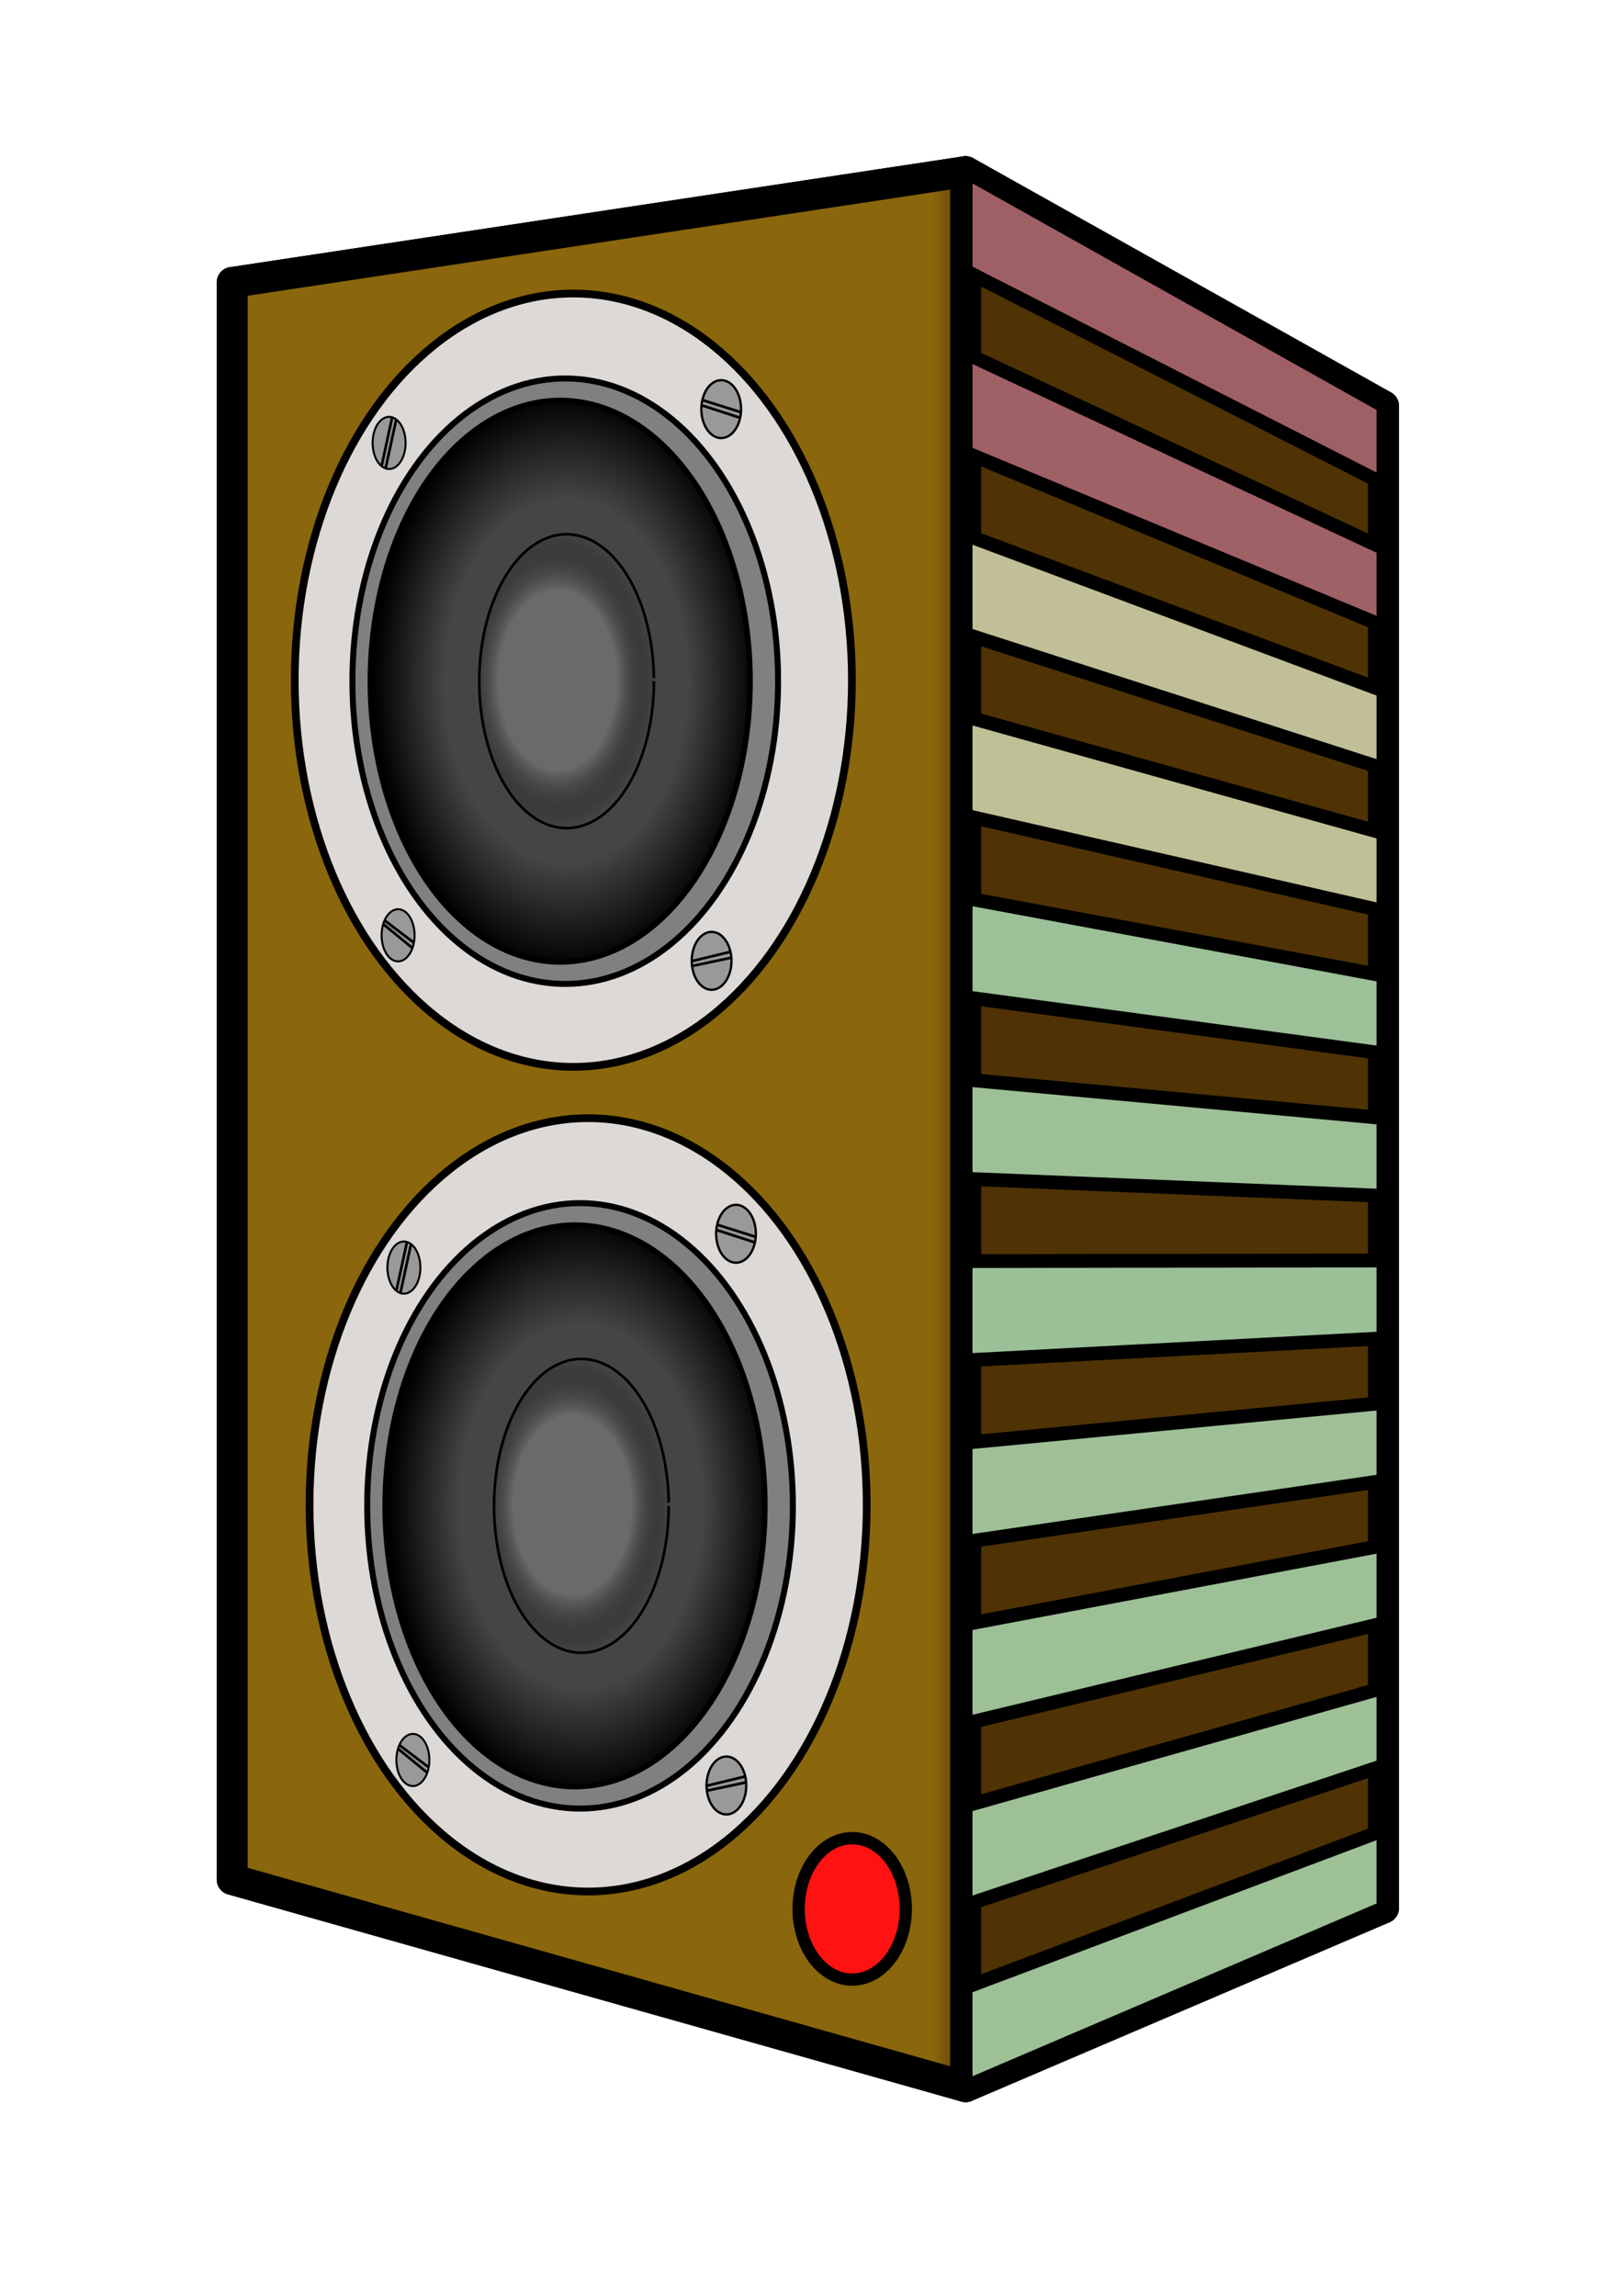 <?xml version="1.0" encoding="UTF-8" standalone="no"?>
<!-- Created with Inkscape (http://www.inkscape.org/) -->

<svg
   sodipodi:docname="L-Speaker-Off.svg"
   inkscape:version="1.2.2 (732a01da63, 2022-12-09)"
   id="svg5"
   version="1.1"
   viewBox="0 0 210 297"
   height="297mm"
   width="210mm"
   xmlns:inkscape="http://www.inkscape.org/namespaces/inkscape"
   xmlns:sodipodi="http://sodipodi.sourceforge.net/DTD/sodipodi-0.dtd"
   xmlns:xlink="http://www.w3.org/1999/xlink"
   xmlns="http://www.w3.org/2000/svg"
   xmlns:svg="http://www.w3.org/2000/svg">
  <sodipodi:namedview
     id="namedview7"
     pagecolor="#ffffff"
     bordercolor="#000000"
     borderopacity="0.25"
     inkscape:showpageshadow="2"
     inkscape:pageopacity="0.0"
     inkscape:pagecheckerboard="0"
     inkscape:deskcolor="#d1d1d1"
     inkscape:document-units="mm"
     showgrid="false"
     inkscape:zoom="0.71624579"
     inkscape:cx="369.98472"
     inkscape:cy="575.91961"
     inkscape:window-width="1228"
     inkscape:window-height="981"
     inkscape:window-x="-8"
     inkscape:window-y="0"
     inkscape:window-maximized="0"
     inkscape:current-layer="g8470" />
  <defs
     id="defs2">
    <inkscape:perspective
       sodipodi:type="inkscape:persp3d"
       inkscape:vp_x="-0.73880595 : 159.95149 : 1"
       inkscape:vp_y="0 : 1000 : 0"
       inkscape:vp_z="209.26119 : 159.95149 : 1"
       inkscape:persp3d-origin="104.26119 : 110.45149 : 1"
       id="perspective7502" />
    <linearGradient
       inkscape:collect="always"
       id="linearGradient4429">
      <stop
         style="stop-color:#454545;stop-opacity:1;"
         offset="0.632"
         id="stop4425" />
      <stop
         style="stop-color:#000000;stop-opacity:1;"
         offset="1"
         id="stop4427" />
    </linearGradient>
    <linearGradient
       inkscape:collect="always"
       id="linearGradient2779">
      <stop
         style="stop-color:#8a660c;stop-opacity:1;"
         offset="0.605"
         id="stop2775" />
      <stop
         style="stop-color:#4f3305;stop-opacity:1;"
         offset="0.643"
         id="stop2777" />
    </linearGradient>
    <linearGradient
       id="linearGradient1161">
      <stop
         style="stop-color:#6a6a6a;stop-opacity:1;"
         offset="0.606"
         id="stop1165" />
      <stop
         style="stop-color:#050505;stop-opacity:0;"
         offset="1"
         id="stop1167" />
    </linearGradient>
    <inkscape:perspective
       sodipodi:type="inkscape:persp3d"
       inkscape:vp_x="-446.50318 : 188.45774 : 1"
       inkscape:vp_y="0 : 5123.0192 : 0"
       inkscape:vp_z="375.67627 : 134.23498 : 1"
       inkscape:persp3d-origin="193.36206 : -272.76537 : 1"
       id="perspective117" />
    <radialGradient
       inkscape:collect="always"
       xlink:href="#linearGradient1161"
       id="radialGradient1163"
       cx="71.194"
       cy="91.834"
       fx="71.194"
       fy="91.834"
       r="11.471"
       gradientTransform="matrix(1.101,0,0,1.672,-6.227,-65.542)"
       gradientUnits="userSpaceOnUse" />
    <radialGradient
       inkscape:collect="always"
       xlink:href="#linearGradient4429"
       id="radialGradient1960"
       cx="75.881"
       cy="91.945"
       fx="75.881"
       fy="91.945"
       r="24.923"
       gradientTransform="matrix(1,0,0,1.493,-2.612,-49.112)"
       gradientUnits="userSpaceOnUse" />
    <linearGradient
       inkscape:collect="always"
       xlink:href="#linearGradient2779"
       id="linearGradient2781"
       x1="28.047"
       y1="146.075"
       x2="181.006"
       y2="146.075"
       gradientUnits="userSpaceOnUse" />
    <inkscape:perspective
       sodipodi:type="inkscape:persp3d"
       inkscape:vp_x="-444.88918 : 92.152975 : 1"
       inkscape:vp_y="0 : 10183.861 : 0"
       inkscape:vp_z="375.63972 : -15.634458 : 1"
       inkscape:persp3d-origin="193.69152 : -824.69542 : 1"
       id="perspective117-0" />
    <inkscape:perspective
       sodipodi:type="inkscape:persp3d"
       inkscape:vp_x="-389.66002 : 198.35705 : 1"
       inkscape:vp_y="0 : 358.63358 : 0"
       inkscape:vp_z="365.43879 : 194.56122 : 1"
       inkscape:persp3d-origin="197.99939 : 166.06943 : 1"
       id="perspective117-0-4" />
    <inkscape:perspective
       sodipodi:type="inkscape:persp3d"
       inkscape:vp_x="-121.74315 : 241.18594 : 1"
       inkscape:vp_y="0 : 272.64913 : 0"
       inkscape:vp_z="408.25179 : 238.30019 : 1"
       inkscape:persp3d-origin="290.72806 : 216.63948 : 1"
       id="perspective117-01" />
    <linearGradient
       inkscape:collect="always"
       xlink:href="#linearGradient2779"
       id="linearGradient38019"
       gradientUnits="userSpaceOnUse"
       x1="28.047"
       y1="146.075"
       x2="181.006"
       y2="146.075" />
    <linearGradient
       inkscape:collect="always"
       xlink:href="#linearGradient2779"
       id="linearGradient38021"
       gradientUnits="userSpaceOnUse"
       x1="28.047"
       y1="146.075"
       x2="181.006"
       y2="146.075" />
    <linearGradient
       inkscape:collect="always"
       xlink:href="#linearGradient2779"
       id="linearGradient38023"
       gradientUnits="userSpaceOnUse"
       x1="28.047"
       y1="146.075"
       x2="181.006"
       y2="146.075" />
    <linearGradient
       inkscape:collect="always"
       xlink:href="#linearGradient2779"
       id="linearGradient38025"
       gradientUnits="userSpaceOnUse"
       x1="28.047"
       y1="146.075"
       x2="181.006"
       y2="146.075" />
    <linearGradient
       inkscape:collect="always"
       xlink:href="#linearGradient2779"
       id="linearGradient38027"
       gradientUnits="userSpaceOnUse"
       x1="28.047"
       y1="146.075"
       x2="181.006"
       y2="146.075" />
    <linearGradient
       inkscape:collect="always"
       xlink:href="#linearGradient2779"
       id="linearGradient38029"
       gradientUnits="userSpaceOnUse"
       x1="28.047"
       y1="146.075"
       x2="181.006"
       y2="146.075" />
    <radialGradient
       inkscape:collect="always"
       xlink:href="#linearGradient4429"
       id="radialGradient1960-7"
       cx="75.881"
       cy="91.945"
       fx="75.881"
       fy="91.945"
       r="24.923"
       gradientTransform="matrix(1,0,0,1.493,-2.612,-49.112)"
       gradientUnits="userSpaceOnUse" />
    <radialGradient
       inkscape:collect="always"
       xlink:href="#linearGradient1161"
       id="radialGradient1163-8"
       cx="71.194"
       cy="91.834"
       fx="71.194"
       fy="91.834"
       r="11.471"
       gradientTransform="matrix(1.101,0,0,1.672,-6.227,-65.542)"
       gradientUnits="userSpaceOnUse" />
  </defs>
  <g
     inkscape:label="Layer 1"
     inkscape:groupmode="layer"
     id="layer1">
    <g
       sodipodi:type="inkscape:box3d"
       id="g119"
       style="fill:url(#linearGradient2781);fill-opacity:1;stroke:#000000;stroke-width:4;stroke-dasharray:none;stroke-opacity:1"
       inkscape:perspectiveID="#perspective117"
       inkscape:corner0="0.34270306 : 0.10890049 : 0 : 1"
       inkscape:corner7="0.11973349 : 0.054751578 : 0.30781692 : 1">
      <path
         sodipodi:type="inkscape:box3dside"
         id="path131"
         style="fill:url(#linearGradient38019);fill-opacity:1;fill-rule:evenodd;stroke:#000000;stroke-width:4;stroke-linejoin:round;stroke-dasharray:none;stroke-opacity:1"
         inkscape:box3dsidetype="11"
         d="M 94.506,60.081 179.006,52.512 V 246.835 L 94.506,228.153 Z"
         points="179.006,52.512 179.006,246.835 94.506,228.153 94.506,60.081 " />
      <path
         sodipodi:type="inkscape:box3dside"
         id="path121"
         style="fill:url(#linearGradient38021);fill-opacity:1;fill-rule:evenodd;stroke:#000000;stroke-width:4;stroke-linejoin:round;stroke-dasharray:none;stroke-opacity:1"
         inkscape:box3dsidetype="6"
         d="M 30.047,36.541 V 243.144 L 94.506,228.153 V 60.081 Z"
         points="30.047,243.144 94.506,228.153 94.506,60.081 30.047,36.541 " />
      <path
         sodipodi:type="inkscape:box3dside"
         id="path129"
         style="fill:url(#linearGradient38023);fill-opacity:1;fill-rule:evenodd;stroke:#000000;stroke-width:4;stroke-linejoin:round;stroke-dasharray:none;stroke-opacity:1"
         inkscape:box3dsidetype="13"
         d="m 30.047,243.144 94.894,26.803 54.065,-23.111 -84.5,-18.682 z"
         points="124.941,269.946 179.006,246.835 94.506,228.153 30.047,243.144 " />
      <path
         sodipodi:type="inkscape:box3dside"
         id="path123"
         style="fill:url(#linearGradient38025);fill-opacity:1;fill-rule:evenodd;stroke:#000000;stroke-width:4;stroke-linejoin:round;stroke-dasharray:none;stroke-opacity:1"
         inkscape:box3dsidetype="5"
         d="M 30.047,36.541 124.941,22.204 179.006,52.512 94.506,60.081 Z"
         points="124.941,22.204 179.006,52.512 94.506,60.081 30.047,36.541 " />
      <path
         id="path127"
         style="fill:url(#linearGradient38027);fill-rule:evenodd;stroke-linejoin:round"
         d="M 124.941,22.204 V 269.946 l 54.065,-23.111 V 52.512 Z" />
      <path
         sodipodi:type="inkscape:box3dside"
         id="path125"
         style="fill:url(#linearGradient38029);fill-opacity:1;fill-rule:evenodd;stroke:#000000;stroke-width:4;stroke-linejoin:round;stroke-dasharray:none;stroke-opacity:1"
         inkscape:box3dsidetype="3"
         d="M 30.047,36.541 124.941,22.204 V 269.946 L 30.047,243.144 Z"
         points="124.941,22.204 124.941,269.946 30.047,243.144 30.047,36.541 " />
    </g>
    <g
       id="g38124">
      <ellipse
         style="fill:#dcd9d6;fill-opacity:1;stroke:#000000;stroke-width:1;stroke-dasharray:none;stroke-opacity:1"
         id="path389"
         cx="74.183"
         cy="87.994"
         rx="36.047"
         ry="50.021" />
      <ellipse
         style="fill:#808080;fill-opacity:1;stroke:#000000;stroke-width:0.773;stroke-dasharray:none;stroke-opacity:1"
         id="path389-9"
         cx="73.138"
         cy="88.124"
         rx="27.54"
         ry="39.164" />
      <ellipse
         style="fill:url(#radialGradient1960);fill-opacity:1;stroke:#000000;stroke-width:0.704;stroke-dasharray:none;stroke-opacity:1"
         id="path389-9-1"
         cx="72.485"
         cy="88.124"
         rx="24.571"
         ry="36.325" />
      <path
         style="fill:url(#radialGradient1163);fill-opacity:1;stroke:#000000;stroke-width:0.345;stroke-miterlimit:4;stroke-dasharray:none;stroke-opacity:1"
         id="path389-9-1-0"
         inkscape:transform-center-x="-6.2689769"
         inkscape:transform-center-y="3.6569031"
         sodipodi:type="arc"
         sodipodi:cx="73.309174"
         sodipodi:cy="88.124207"
         sodipodi:rx="11.298173"
         sodipodi:ry="19.003786"
         sodipodi:start="0"
         sodipodi:end="6.2621461"
         sodipodi:open="true"
         sodipodi:arc-type="arc"
         d="M 84.607,88.124 A 11.298,19.004 0 0 1 73.369,107.128 11.298,19.004 0 0 1 62.012,88.324 11.298,19.004 0 0 1 73.131,69.123 11.298,19.004 0 0 1 84.605,87.724" />
      <g
         id="g2842"
         transform="translate(-2.612,2.09)">
        <g
           id="g2288"
           transform="translate(0,-5.91)">
          <path
             style="fill:#999999;fill-opacity:1;stroke:#000000;stroke-width:0.301;stroke-miterlimit:4;stroke-dasharray:none;stroke-opacity:1"
             id="path1990"
             sodipodi:type="arc"
             sodipodi:cx="95.928398"
             sodipodi:cy="56.747295"
             sodipodi:rx="2.5687947"
             sodipodi:ry="3.7442315"
             sodipodi:start="0"
             sodipodi:end="6.2800035"
             sodipodi:open="true"
             sodipodi:arc-type="arc"
             d="m 98.497,56.747 a 2.569,3.744 0 0 1 -2.567,3.744 2.569,3.744 0 0 1 -2.571,-3.738 2.569,3.744 0 0 1 2.563,-3.75 2.569,3.744 0 0 1 2.575,3.732" />
          <path
             style="fill:#999999;fill-opacity:1;stroke:#000000;stroke-width:0.345;stroke-miterlimit:4;stroke-dasharray:none;stroke-opacity:1"
             d="m 93.551,55.595 4.987,1.57"
             id="path2270" />
          <path
             style="fill:#999999;fill-opacity:1;stroke:#000000;stroke-width:0.345;stroke-miterlimit:4;stroke-dasharray:none;stroke-opacity:1"
             d="m 93.505,56.288 4.848,1.57"
             id="path2272" />
        </g>
      </g>
      <path
         style="fill:#999999;fill-opacity:1;stroke:#000000;stroke-width:0.301;stroke-miterlimit:4;stroke-dasharray:none;stroke-opacity:1"
         id="path1990-5"
         sodipodi:type="arc"
         sodipodi:cx="92.075592"
         sodipodi:cy="124.30142"
         sodipodi:rx="2.5687947"
         sodipodi:ry="3.7442315"
         sodipodi:start="0"
         sodipodi:end="6.2800035"
         sodipodi:open="true"
         sodipodi:arc-type="arc"
         d="m 94.644,124.301 a 2.569,3.744 0 0 1 -2.567,3.744 2.569,3.744 0 0 1 -2.571,-3.738 2.569,3.744 0 0 1 2.563,-3.75 2.569,3.744 0 0 1 2.575,3.732" />
      <path
         style="fill:#999999;fill-opacity:1;stroke:#000000;stroke-width:0.345;stroke-miterlimit:4;stroke-dasharray:none;stroke-opacity:1"
         d="m 89.529,124.334 4.865,-1.175"
         id="path2406" />
      <path
         style="fill:#999999;fill-opacity:1;stroke:#000000;stroke-width:0.345;stroke-miterlimit:4;stroke-dasharray:none;stroke-opacity:1"
         d="m 89.627,124.954 4.93,-1.045"
         id="path2408" />
      <g
         id="g2830"
         transform="translate(-2.612,2.09)">
        <path
           style="fill:#999999;fill-opacity:1;stroke:#000000;stroke-width:0.26;stroke-miterlimit:4;stroke-dasharray:none;stroke-opacity:1"
           id="path1990-3"
           sodipodi:type="arc"
           sodipodi:cx="52.959789"
           sodipodi:cy="55.212074"
           sodipodi:rx="2.1324112"
           sodipodi:ry="3.3723989"
           sodipodi:start="0"
           sodipodi:end="6.2800035"
           sodipodi:open="true"
           sodipodi:arc-type="arc"
           d="m 55.092,55.212 a 2.132,3.372 0 0 1 -2.131,3.372 2.132,3.372 0 0 1 -2.134,-3.367 2.132,3.372 0 0 1 2.127,-3.378 2.132,3.372 0 0 1 2.137,3.362" />
        <path
           style="fill:#999999;fill-opacity:1;stroke:#000000;stroke-width:0.345;stroke-miterlimit:4;stroke-dasharray:none;stroke-opacity:1"
           d="m 53.349,51.925 -1.364,6.269"
           id="path2418"
           sodipodi:nodetypes="cc" />
        <path
           style="fill:#999999;fill-opacity:1;stroke:#000000;stroke-width:0.345;stroke-miterlimit:4;stroke-dasharray:none;stroke-opacity:1"
           d="m 53.874,52.208 -1.355,6.22"
           id="path2420" />
      </g>
      <g
         id="g2836"
         transform="translate(-2.612,2.09)">
        <g
           id="g2803"
           transform="translate(2.09,3.657)">
          <path
             style="fill:#999999;fill-opacity:1;stroke:#000000;stroke-width:0.26;stroke-miterlimit:4;stroke-dasharray:none;stroke-opacity:1"
             id="path1990-3-9"
             sodipodi:type="arc"
             sodipodi:cx="52.030518"
             sodipodi:cy="115.2504"
             sodipodi:rx="2.1324112"
             sodipodi:ry="3.3723989"
             sodipodi:start="0"
             sodipodi:end="6.2800035"
             sodipodi:open="true"
             sodipodi:arc-type="arc"
             d="m 54.163,115.25 a 2.132,3.372 0 0 1 -2.131,3.372 2.132,3.372 0 0 1 -2.134,-3.367 2.132,3.372 0 0 1 2.127,-3.378 2.132,3.372 0 0 1 2.137,3.362" />
          <path
             style="fill:#999999;fill-opacity:1;stroke:#000000;stroke-width:0.345;stroke-miterlimit:4;stroke-dasharray:none;stroke-opacity:1"
             d="m 50.331,113.361 3.74,2.84"
             id="path2518" />
          <path
             style="fill:#999999;fill-opacity:1;stroke:#000000;stroke-width:0.345;stroke-miterlimit:4;stroke-dasharray:none;stroke-opacity:1"
             d="m 50.077,113.776 3.809,3.117"
             id="path2520" />
        </g>
      </g>
    </g>
    <g
       id="g38124-0"
       transform="translate(1.914,106.682)">
      <ellipse
         style="fill:#dcd9d6;fill-opacity:1;stroke:#000000;stroke-width:1;stroke-dasharray:none;stroke-opacity:1"
         id="path389-90"
         cx="74.183"
         cy="87.994"
         rx="36.047"
         ry="50.021" />
      <ellipse
         style="fill:#808080;fill-opacity:1;stroke:#000000;stroke-width:0.773;stroke-dasharray:none;stroke-opacity:1"
         id="path389-9-5"
         cx="73.138"
         cy="88.124"
         rx="27.54"
         ry="39.164" />
      <ellipse
         style="fill:url(#radialGradient1960-7);fill-opacity:1;stroke:#000000;stroke-width:0.704;stroke-dasharray:none;stroke-opacity:1"
         id="path389-9-1-2"
         cx="72.485"
         cy="88.124"
         rx="24.571"
         ry="36.325" />
      <path
         style="fill:url(#radialGradient1163-8);fill-opacity:1;stroke:#000000;stroke-width:0.345;stroke-miterlimit:4;stroke-dasharray:none;stroke-opacity:1"
         id="path389-9-1-0-3"
         inkscape:transform-center-x="-6.2689769"
         inkscape:transform-center-y="3.6569031"
         sodipodi:type="arc"
         sodipodi:cx="73.309174"
         sodipodi:cy="88.124207"
         sodipodi:rx="11.298173"
         sodipodi:ry="19.003786"
         sodipodi:start="0"
         sodipodi:end="6.2621461"
         sodipodi:open="true"
         sodipodi:arc-type="arc"
         d="M 84.607,88.124 A 11.298,19.004 0 0 1 73.369,107.128 11.298,19.004 0 0 1 62.012,88.324 11.298,19.004 0 0 1 73.131,69.123 11.298,19.004 0 0 1 84.605,87.724" />
      <g
         id="g2842-2"
         transform="translate(-2.612,2.09)">
        <g
           id="g2288-7"
           transform="translate(0,-5.91)">
          <path
             style="fill:#999999;fill-opacity:1;stroke:#000000;stroke-width:0.301;stroke-miterlimit:4;stroke-dasharray:none;stroke-opacity:1"
             id="path1990-9"
             sodipodi:type="arc"
             sodipodi:cx="95.928398"
             sodipodi:cy="56.747295"
             sodipodi:rx="2.5687947"
             sodipodi:ry="3.7442315"
             sodipodi:start="0"
             sodipodi:end="6.2800035"
             sodipodi:open="true"
             sodipodi:arc-type="arc"
             d="m 98.497,56.747 a 2.569,3.744 0 0 1 -2.567,3.744 2.569,3.744 0 0 1 -2.571,-3.738 2.569,3.744 0 0 1 2.563,-3.75 2.569,3.744 0 0 1 2.575,3.732" />
          <path
             style="fill:#999999;fill-opacity:1;stroke:#000000;stroke-width:0.345;stroke-miterlimit:4;stroke-dasharray:none;stroke-opacity:1"
             d="m 93.551,55.595 4.987,1.57"
             id="path2270-0" />
          <path
             style="fill:#999999;fill-opacity:1;stroke:#000000;stroke-width:0.345;stroke-miterlimit:4;stroke-dasharray:none;stroke-opacity:1"
             d="m 93.505,56.288 4.848,1.57"
             id="path2272-2" />
        </g>
      </g>
      <path
         style="fill:#999999;fill-opacity:1;stroke:#000000;stroke-width:0.301;stroke-miterlimit:4;stroke-dasharray:none;stroke-opacity:1"
         id="path1990-5-7"
         sodipodi:type="arc"
         sodipodi:cx="92.075592"
         sodipodi:cy="124.30142"
         sodipodi:rx="2.5687947"
         sodipodi:ry="3.7442315"
         sodipodi:start="0"
         sodipodi:end="6.2800035"
         sodipodi:open="true"
         sodipodi:arc-type="arc"
         d="m 94.644,124.301 a 2.569,3.744 0 0 1 -2.567,3.744 2.569,3.744 0 0 1 -2.571,-3.738 2.569,3.744 0 0 1 2.563,-3.75 2.569,3.744 0 0 1 2.575,3.732" />
      <path
         style="fill:#999999;fill-opacity:1;stroke:#000000;stroke-width:0.345;stroke-miterlimit:4;stroke-dasharray:none;stroke-opacity:1"
         d="m 89.529,124.334 4.865,-1.175"
         id="path2406-8" />
      <path
         style="fill:#999999;fill-opacity:1;stroke:#000000;stroke-width:0.345;stroke-miterlimit:4;stroke-dasharray:none;stroke-opacity:1"
         d="m 89.627,124.954 4.93,-1.045"
         id="path2408-2" />
      <g
         id="g2830-5"
         transform="translate(-2.612,2.09)">
        <path
           style="fill:#999999;fill-opacity:1;stroke:#000000;stroke-width:0.26;stroke-miterlimit:4;stroke-dasharray:none;stroke-opacity:1"
           id="path1990-3-6"
           sodipodi:type="arc"
           sodipodi:cx="52.959789"
           sodipodi:cy="55.212074"
           sodipodi:rx="2.1324112"
           sodipodi:ry="3.3723989"
           sodipodi:start="0"
           sodipodi:end="6.2800035"
           sodipodi:open="true"
           sodipodi:arc-type="arc"
           d="m 55.092,55.212 a 2.132,3.372 0 0 1 -2.131,3.372 2.132,3.372 0 0 1 -2.134,-3.367 2.132,3.372 0 0 1 2.127,-3.378 2.132,3.372 0 0 1 2.137,3.362" />
        <path
           style="fill:#999999;fill-opacity:1;stroke:#000000;stroke-width:0.345;stroke-miterlimit:4;stroke-dasharray:none;stroke-opacity:1"
           d="m 53.349,51.925 -1.364,6.269"
           id="path2418-7"
           sodipodi:nodetypes="cc" />
        <path
           style="fill:#999999;fill-opacity:1;stroke:#000000;stroke-width:0.345;stroke-miterlimit:4;stroke-dasharray:none;stroke-opacity:1"
           d="m 53.874,52.208 -1.355,6.22"
           id="path2420-0" />
      </g>
      <g
         id="g2836-9"
         transform="translate(-2.612,2.09)">
        <g
           id="g2803-4"
           transform="translate(2.09,3.657)">
          <path
             style="fill:#999999;fill-opacity:1;stroke:#000000;stroke-width:0.26;stroke-miterlimit:4;stroke-dasharray:none;stroke-opacity:1"
             id="path1990-3-9-3"
             sodipodi:type="arc"
             sodipodi:cx="52.030518"
             sodipodi:cy="115.2504"
             sodipodi:rx="2.1324112"
             sodipodi:ry="3.3723989"
             sodipodi:start="0"
             sodipodi:end="6.2800035"
             sodipodi:open="true"
             sodipodi:arc-type="arc"
             d="m 54.163,115.25 a 2.132,3.372 0 0 1 -2.131,3.372 2.132,3.372 0 0 1 -2.134,-3.367 2.132,3.372 0 0 1 2.127,-3.378 2.132,3.372 0 0 1 2.137,3.362" />
          <path
             style="fill:#999999;fill-opacity:1;stroke:#000000;stroke-width:0.345;stroke-miterlimit:4;stroke-dasharray:none;stroke-opacity:1"
             d="m 50.331,113.361 3.74,2.84"
             id="path2518-4" />
          <path
             style="fill:#999999;fill-opacity:1;stroke:#000000;stroke-width:0.345;stroke-miterlimit:4;stroke-dasharray:none;stroke-opacity:1"
             d="m 50.077,113.776 3.809,3.117"
             id="path2520-2" />
        </g>
      </g>
    </g>
    <g
       id="g8470"
       inkscape:groupmode="layer">
      <path
         style="fill:#9dc097;stroke:#000000;stroke-width:1.786;fill-opacity:1"
         d="m 124.941,269.946 54.065,-23.111 v -10.07 l -54.065,20.343 z"
         id="path25016" />
      <path
         style="fill:#9ec097;stroke:#000000;stroke-width:1.786;fill-opacity:1"
         d="m 124.941,246.456 54.065,-18.046 v -10.07 l -54.065,15.277 z"
         id="path25014" />
      <path
         style="fill:#9dc097;stroke:#000000;stroke-width:1.786;fill-opacity:1"
         d="m 124.941,222.966 54.065,-12.981 v -10.071 l -54.065,10.213 z"
         id="path25012" />
      <path
         style="fill:#9fc097;stroke:#000000;stroke-width:1.786;fill-opacity:1"
         d="m 124.941,199.475 54.065,-7.915 v -10.071 l -54.065,5.147 z"
         id="path25010" />
      <path
         style="fill:#9dc097;stroke:#000000;stroke-width:1.786;fill-opacity:1"
         d="m 124.941,152.495 54.065,2.214 v -10.07 l -54.065,-4.983 z"
         id="path25008" />
      <path
         style="fill:#9bc097;stroke:#000000;stroke-width:1.786;fill-opacity:1"
         d="m 124.941,175.985 54.065,-2.851 v -10.07 l -54.065,0.082 z"
         id="path25006" />
      <path
         style="fill:#c0bf97;fill-opacity:1;stroke:#000000;stroke-width:1.786"
         d="m 124.941,82.023 54.065,17.41 V 89.363 L 124.941,69.184 Z"
         id="path25004" />
      <path
         style="fill:#c0c097;fill-opacity:1;stroke:#000000;stroke-width:1.786"
         d="m 124.941,105.514 54.065,12.345 V 107.788 L 124.941,92.675 Z"
         id="path25002" />
      <path
         style="fill:#9cc097;stroke:#000000;stroke-width:1.786;fill-opacity:1"
         d="m 124.941,129.004 54.065,7.28 v -10.071 l -54.065,-10.048 z"
         id="path25000" />
      <path
         style="fill:#9f6065;fill-opacity:1;stroke:#000000;stroke-width:1.786"
         d="m 124.941,35.042 54.065,27.54 V 52.512 L 124.941,22.204 Z"
         id="path24998" />
      <path
         style="fill:#9f6066;fill-opacity:1;stroke:#000000;stroke-width:1.786"
         d="m 124.941,58.533 54.065,22.475 V 70.938 L 124.941,45.694 Z"
         id="rect7556-69" />
      <ellipse
         style="fill:#ff1212;fill-opacity:1;stroke:#000000;stroke-width:1.588;stroke-miterlimit:4;stroke-dasharray:none;stroke-opacity:1"
         id="path26621"
         cx="110.267"
         cy="246.946"
         rx="6.933"
         ry="9.149" />
    </g>
  </g>
</svg>
